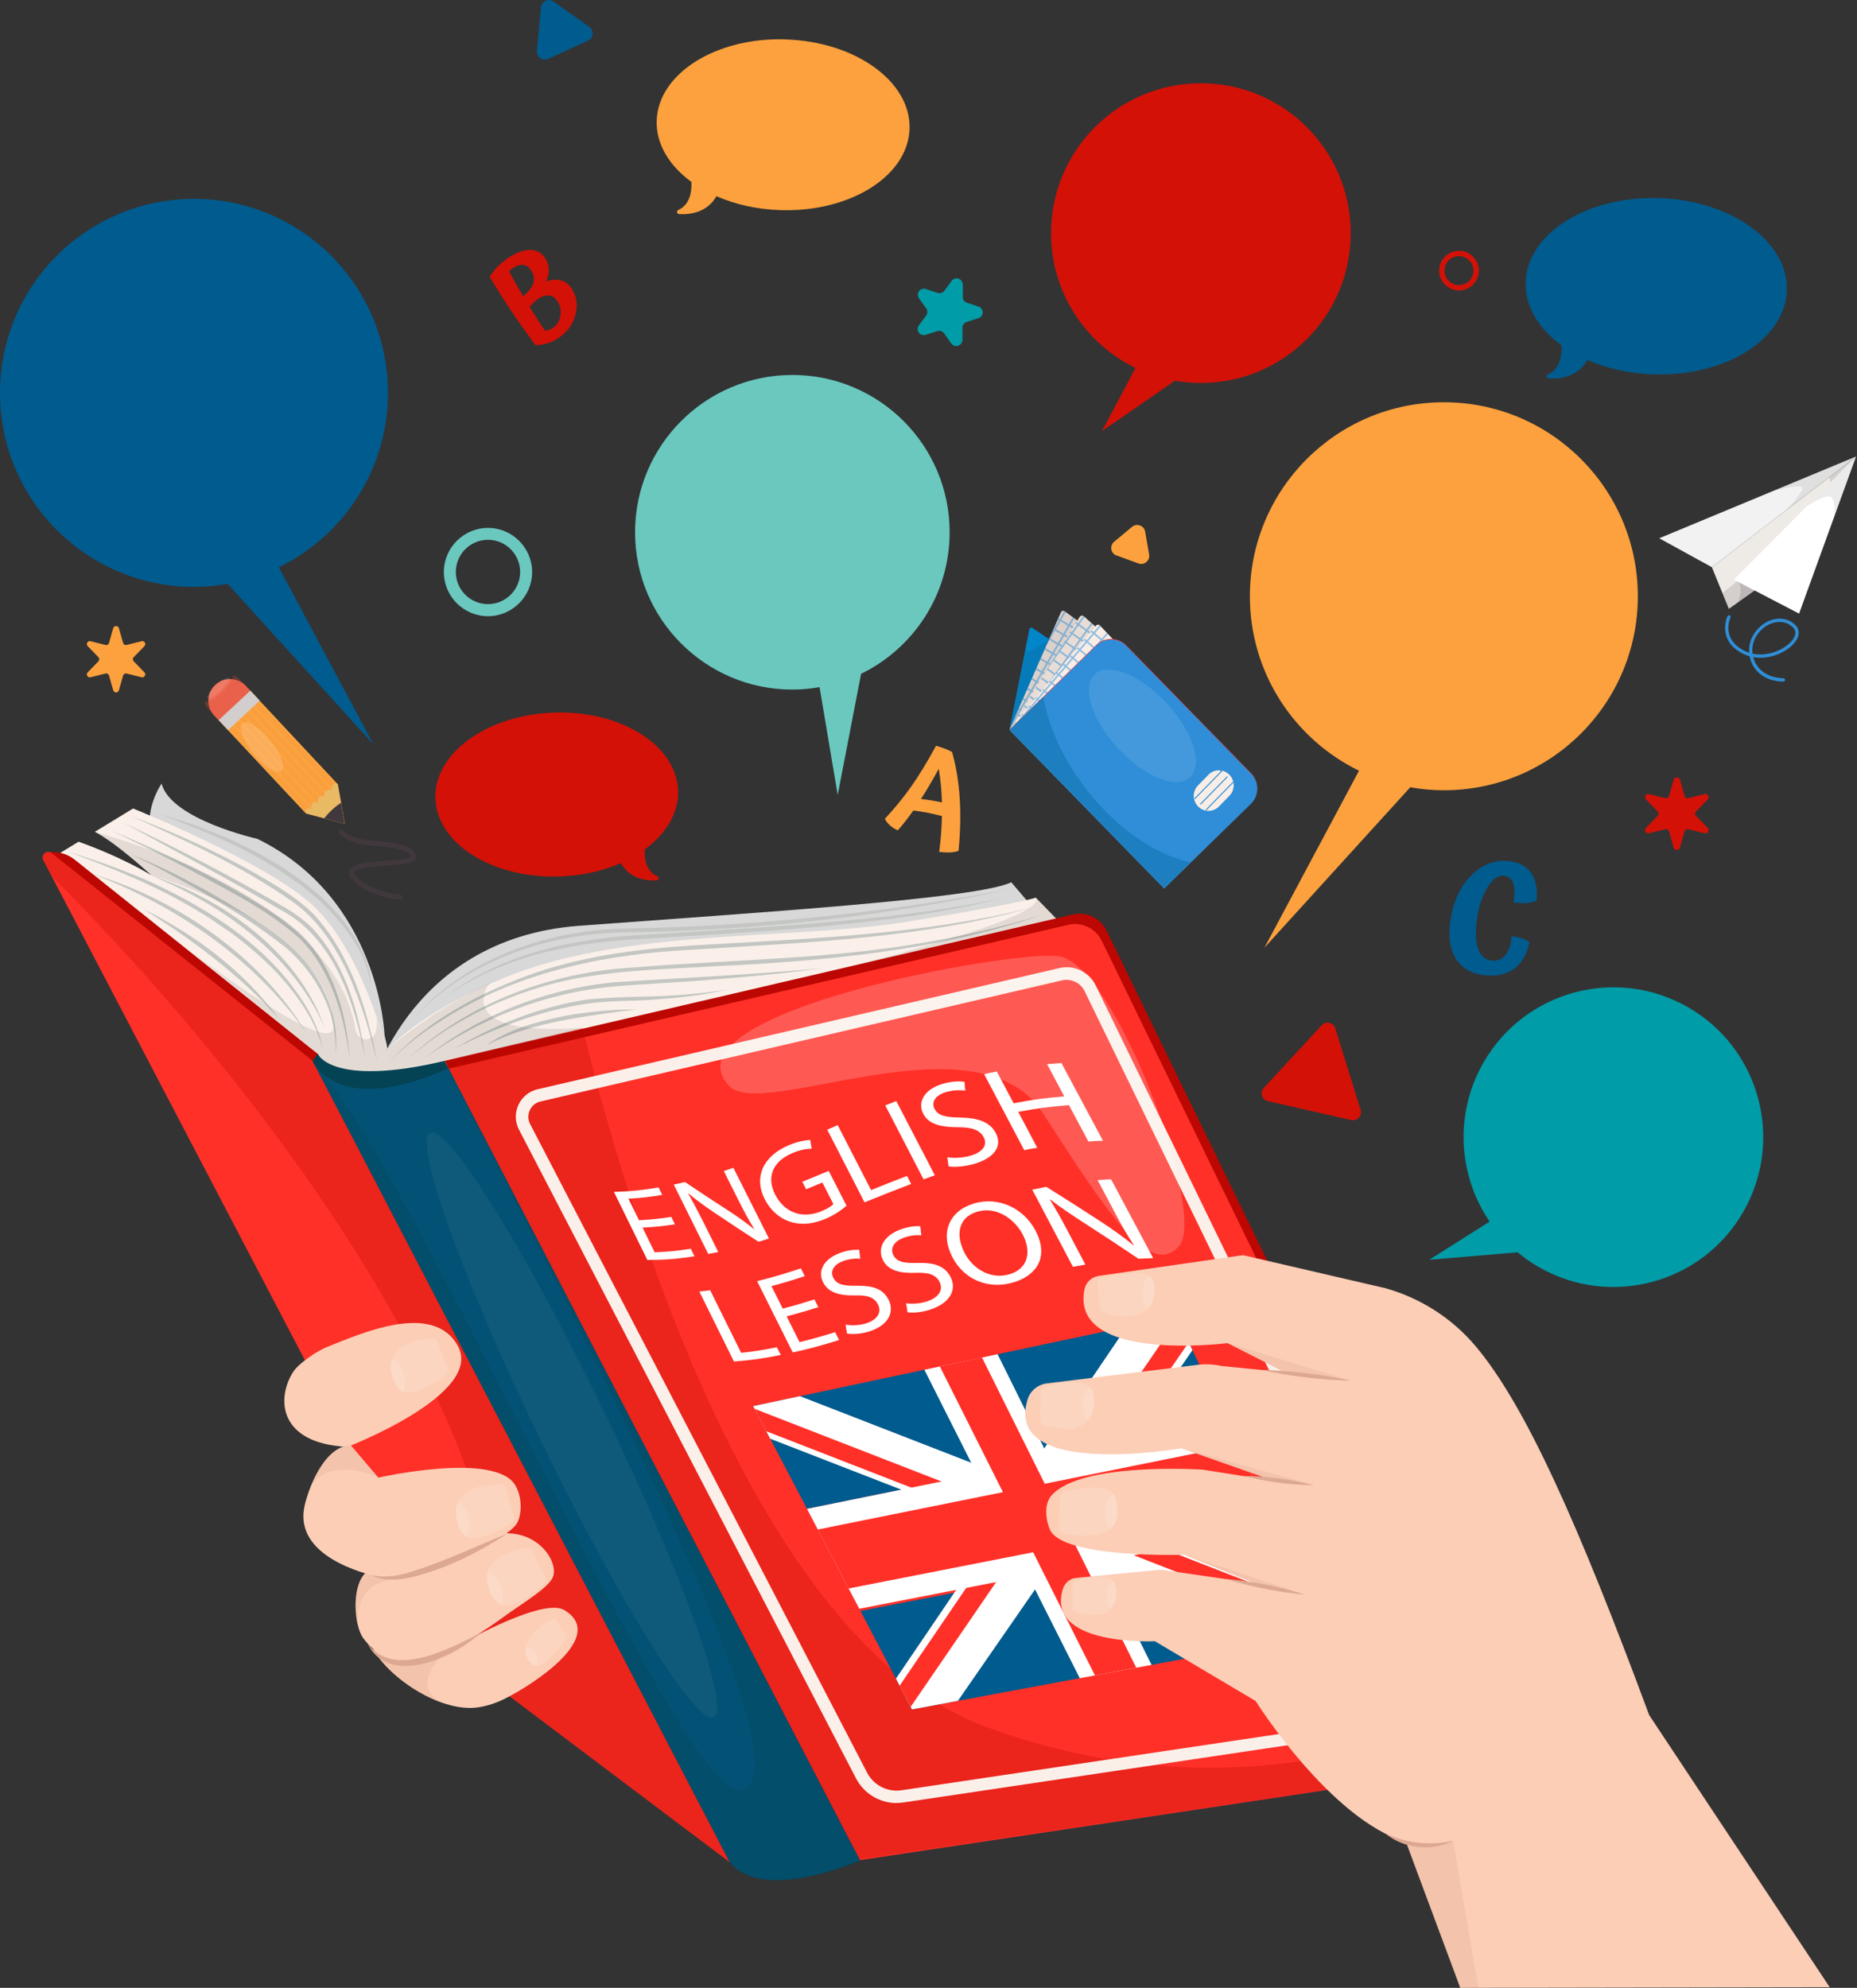 <?xml version="1.0" encoding="UTF-8"?>
<svg id="Layer_2" data-name="Layer 2" xmlns="http://www.w3.org/2000/svg" xmlns:xlink="http://www.w3.org/1999/xlink" viewBox="0 0 229.28 245.4">
  <rect x="0" y="0" width="229.28" height="245.4" fill="#333333" stroke="none"/>
  <defs>
    <style>
      .cls-1 {
        fill: #6ac8bf;
      }

      .cls-1, .cls-2, .cls-3, .cls-4, .cls-5, .cls-6, .cls-7, .cls-8, .cls-9, .cls-10, .cls-11, .cls-12, .cls-13, .cls-14, .cls-15, .cls-16, .cls-17, .cls-18, .cls-19, .cls-20, .cls-21, .cls-22, .cls-23, .cls-24, .cls-25, .cls-26, .cls-27, .cls-28, .cls-29, .cls-30, .cls-31, .cls-32, .cls-33, .cls-34, .cls-35, .cls-36, .cls-37, .cls-38, .cls-39, .cls-40, .cls-41, .cls-42 {
        stroke-width: 0px;
      }

      .cls-2, .cls-12 {
        opacity: .15;
      }

      .cls-2, .cls-23, .cls-37 {
        fill: #41383e;
      }

      .cls-3 {
        fill: #c3c6c2;
      }

      .cls-4 {
        fill: #ed6b54;
      }

      .cls-5 {
        fill: #dbd0ca;
      }

      .cls-43, .cls-30 {
        opacity: .5;
      }

      .cls-6, .cls-22 {
        fill: #bc0702;
      }

      .cls-7 {
        fill: #e8ddd6;
      }

      .cls-8, .cls-13 {
        fill: #faf0e9;
      }

      .cls-8, .cls-35 {
        opacity: .2;
      }

      .cls-44 {
        clip-path: url(#clippath-2);
      }

      .cls-9 {
        fill: #0086c9;
      }

      .cls-10 {
        fill: #ff3028;
      }

      .cls-11 {
        opacity: .05;
      }

      .cls-11, .cls-12, .cls-18, .cls-24, .cls-35 {
        fill: #fff;
      }

      .cls-14 {
        fill: #f8eee7;
      }

      .cls-15 {
        fill: #191715;
      }

      .cls-15, .cls-24, .cls-37 {
        opacity: .1;
      }

      .cls-16 {
        fill: none;
      }

      .cls-45 {
        clip-path: url(#clippath-1);
      }

      .cls-17, .cls-28 {
        fill: #dda891;
      }

      .cls-46, .cls-21, .cls-22, .cls-28 {
        opacity: .3;
      }

      .cls-19 {
        fill: #fa9f3e;
      }

      .cls-20 {
        fill: #005b8e;
      }

      .cls-21 {
        fill: #e04c38;
      }

      .cls-47 {
        clip-path: url(#clippath);
      }

      .cls-25 {
        fill: #035275;
      }

      .cls-26 {
        fill: #fca13d;
      }

      .cls-27 {
        fill: #fcceb6;
      }

      .cls-29 {
        fill: #eab964;
      }

      .cls-30 {
        fill: #0d71ab;
      }

      .cls-31 {
        fill: #fda740;
      }

      .cls-32 {
        fill: #d2cecd;
      }

      .cls-33 {
        fill: #d31107;
      }

      .cls-34 {
        fill: #2f8ed7;
      }

      .cls-36 {
        fill: #e13f4e;
      }

      .cls-38 {
        fill: #f2f2f2;
      }

      .cls-39 {
        fill: #009ca8;
      }

      .cls-40 {
        fill: #034354;
      }

      .cls-41 {
        fill: #d8d8d8;
      }

      .cls-42 {
        fill: #eeeae6;
      }
    </style>
    <clipPath id="clippath">
      <path class="cls-16" d="m130.97,75.55l-6.33,14.49,9.89-12.34-3.08-2.25c-.16-.12-.38-.07-.48.1Z"/>
    </clipPath>
    <clipPath id="clippath-1">
      <path class="cls-16" d="m133.31,76.11l-8.65,13.96,12-11.49-2.85-2.53c-.15-.13-.38-.1-.49.06Z"/>
    </clipPath>
    <clipPath id="clippath-2">
      <path class="cls-16" d="m135.32,77.21l-10.67,12.83,13.78-10.08-2.62-2.77c-.14-.14-.37-.14-.49.02Z"/>
    </clipPath>
  </defs>
  <g id="OBJECTS">
    <g>
      <path class="cls-33" d="m180.14,35.86c-1.35,0-2.45-1.1-2.45-2.45s1.1-2.45,2.45-2.45,2.45,1.1,2.45,2.45-1.1,2.45-2.45,2.45Zm0-4.24c-.99,0-1.79.8-1.79,1.79s.8,1.79,1.79,1.79,1.79-.8,1.79-1.79-.8-1.79-1.79-1.79Z"/>
      <path class="cls-39" d="m118.88,35.13v1.52c-.02.33.19.62.5.72l1.44.48c.69.23.68,1.21-.01,1.43l-1.45.46c-.31.1-.52.39-.53.71v1.52c-.02.73-.95,1.02-1.38.43l-.88-1.24c-.19-.27-.53-.38-.84-.28l-1.45.46c-.7.22-1.26-.58-.83-1.17l.9-1.22c.19-.26.2-.62,0-.88l-.88-1.24c-.42-.59.16-1.38.85-1.15l1.44.48c.31.1.65,0,.84-.27l.9-1.22c.43-.59,1.36-.27,1.36.45Z"/>
      <path class="cls-1" d="m60.25,76.07c-3.01,0-5.45-2.45-5.45-5.45s2.45-5.45,5.45-5.45,5.45,2.45,5.45,5.45-2.45,5.45-5.45,5.45Zm0-9.43c-2.19,0-3.97,1.78-3.97,3.97s1.78,3.97,3.97,3.97,3.97-1.78,3.97-3.97-1.78-3.97-3.97-3.97Z"/>
      <path class="cls-26" d="m14.68,77.55l.52,1.82c.05.19.25.3.44.25l1.84-.46c.36-.09.61.34.35.61l-1.32,1.36c-.14.14-.14.37,0,.51l1.32,1.36c.26.26,0,.7-.35.61l-1.84-.46c-.19-.05-.39.06-.44.25l-.52,1.82c-.1.35-.6.35-.7,0l-.52-1.82c-.05-.19-.25-.3-.44-.25l-1.84.46c-.36.09-.61-.34-.35-.61l1.32-1.36c.14-.14.14-.37,0-.51l-1.32-1.36c-.26-.26,0-.7.35-.61l1.84.46c.19.05.39-.06.44-.25l.52-1.82c.1-.35.6-.35.7,0Z"/>
      <path class="cls-33" d="m207.42,96.26l.57,1.99c.06.21.27.33.48.28l2-.5c.39-.1.66.38.38.66l-1.44,1.48c-.15.15-.15.4,0,.56l1.44,1.48c.28.29,0,.76-.38.66l-2-.5c-.21-.05-.42.07-.48.28l-.57,1.99c-.11.39-.66.39-.77,0l-.57-1.99c-.06-.21-.27-.33-.48-.28l-2,.5c-.39.1-.66-.38-.38-.66l1.44-1.48c.15-.15.15-.4,0-.56l-1.44-1.48c-.28-.29,0-.76.38-.66l2,.5c.21.05.42-.07.48-.28l.57-1.99c.11-.39.66-.39.77,0Z"/>
      <path class="cls-33" d="m156.55,135.94l10.27,2.33c.75.17,1.4-.53,1.17-1.26l-3.12-10.06c-.23-.73-1.16-.94-1.68-.38l-7.15,7.73c-.52.56-.24,1.48.51,1.65Z"/>
      <path class="cls-20" d="m67.7,7.26l4.89-2.24c.7-.32.79-1.27.16-1.71l-4.39-3.12c-.62-.44-1.49-.04-1.57.72l-.5,5.36c-.07.76.71,1.32,1.4,1Z"/>
      <path class="cls-26" d="m137.86,68.57l2.7.99c.72.26,1.45-.35,1.32-1.1l-.49-2.83c-.13-.75-1.03-1.08-1.62-.59l-2.21,1.84c-.59.49-.43,1.43.29,1.7Z"/>
      <path class="cls-33" d="m70.57,35.59c.65,1.03.8,2.15.45,3.36-.35,1.21-1.1,2.18-2.25,2.9-.37.23-.79.42-1.25.55-.46.13-.93.2-1.41.21-.87-1.18-1.66-2.27-2.35-3.28-.69-1.01-1.39-2.06-2.07-3.15-.33-.52-.58-.92-.75-1.2-.17-.28-.34-.54-.49-.8.3-.48.66-.93,1.07-1.34.41-.41.85-.77,1.33-1.07,1.01-.64,1.91-.94,2.69-.92.78.03,1.38.38,1.81,1.07.27.43.41.89.42,1.37,0,.48-.11.97-.37,1.46.69-.24,1.3-.28,1.86-.13.55.15.99.47,1.3.98Zm-3.3,5.23c.17-.01.34-.04.5-.09.16-.05.3-.12.43-.2.53-.33.85-.83.98-1.49.12-.66.01-1.26-.32-1.8-.28-.44-.62-.7-1.01-.76-.4-.06-.85.06-1.36.38-.18.11-.37.26-.56.44-.19.18-.37.37-.54.58.11.17.22.35.33.53.11.18.22.35.33.53.22.35.43.67.63.98.2.31.4.61.61.9Zm-1.68-7.43c-.25-.4-.57-.63-.95-.68-.39-.05-.82.07-1.29.37-.07.04-.15.1-.23.17-.08.07-.17.15-.26.23.23.44.48.9.75,1.39.27.49.6,1.06.98,1.7.67-.55,1.09-1.09,1.25-1.61.17-.52.09-1.04-.24-1.56Z"/>
      <path class="cls-20" d="m186.62,115.59c.42.02.84.1,1.26.24.42.14.74.3.97.49-.32,1.51-.97,2.62-1.96,3.32-.99.7-2.25.94-3.79.73-1.54-.21-2.66-.9-3.37-2.05-.71-1.16-.93-2.68-.67-4.57.33-2.37,1.19-4.27,2.59-5.68,1.4-1.41,3.01-1.99,4.84-1.74,1.19.16,2.05.66,2.6,1.5.55.83.76,1.96.63,3.38-.53.17-.99.26-1.4.28-.4.02-.89-.01-1.46-.1.17-1.03.16-1.81-.02-2.35-.18-.54-.55-.84-1.1-.92-.72-.1-1.4.36-2.06,1.39-.65,1.03-1.1,2.35-1.32,3.99-.21,1.53-.17,2.73.13,3.6.3.87.83,1.36,1.6,1.47.73.1,1.32-.11,1.76-.64.45-.53.7-1.3.76-2.32Z"/>
      <path class="cls-26" d="m118.36,105.04c-.31.11-.66.17-1.04.19-.38.02-.83,0-1.36-.06.11-.83.19-1.61.24-2.34.05-.73.09-1.43.1-2.09-.65-.16-1.26-.3-1.85-.42-.59-.11-1.15-.2-1.68-.26-.35.48-.68.93-.99,1.33-.32.41-.63.78-.94,1.12-.36-.17-.68-.37-.96-.62-.28-.25-.49-.52-.63-.81,1.21-1.29,2.28-2.6,3.22-3.93.94-1.33,1.98-3.02,3.1-5.08.38.11.73.22,1.03.33.3.11.62.26.95.43.5,1.79.81,3.67.94,5.66.13,1.98.09,4.17-.14,6.55Zm-2.46-10.13c-.36.67-.72,1.32-1.09,1.94-.37.63-.73,1.22-1.1,1.78.47.06.92.12,1.35.19.43.07.84.15,1.24.24-.02-.75-.07-1.46-.13-2.16-.07-.69-.16-1.36-.27-2Z"/>
      <g>
        <g>
          <g>
            <path class="cls-9" d="m129.58,78.93l-2.1-1.4c-.15-.1-.35-.02-.39.16l-2.44,12.38,4.92-11.14Z"/>
            <path class="cls-30" d="m126.54,80.53l-1.89,9.56,4.92-11.14-.13-.08c-.67.57-1.84,1.45-2.91,1.67Z"/>
          </g>
          <g>
            <path class="cls-5" d="m130.99,75.58l-6.34,14.46,9.9-12.32-3.08-2.25c-.16-.12-.38-.07-.48.1Z"/>
            <g class="cls-43">
              <g class="cls-47">
                <g>
                  <rect class="cls-34" x="115.24" y="84.25" width="22.24" height=".22" transform="translate(-9.93 151.49) rotate(-59.95)"/>
                  <rect class="cls-34" x="116.37" y="84.9" width="22.24" height=".22" transform="translate(-9.9 152.87) rotate(-59.98)"/>
                  <rect class="cls-34" x="117.5" y="85.55" width="22.24" height=".22" transform="translate(-9.93 154.09) rotate(-59.95)"/>
                  <rect class="cls-34" x="118.62" y="86.2" width="22.24" height=".22" transform="translate(-9.9 155.47) rotate(-59.98)"/>
                  <rect class="cls-34" x="119.75" y="86.85" width="22.24" height=".22" transform="translate(-9.93 156.71) rotate(-59.96)"/>
                  <rect class="cls-34" x="120.88" y="87.51" width="22.24" height=".22" transform="translate(-9.94 158) rotate(-59.95)"/>
                  <rect class="cls-34" x="122" y="88.16" width="22.24" height=".22" transform="translate(-9.93 159.33) rotate(-59.96)"/>
                  <rect class="cls-34" x="123.13" y="88.81" width="22.24" height=".22" transform="translate(-9.94 160.61) rotate(-59.95)"/>
                  <rect class="cls-34" x="124.26" y="89.46" width="22.24" height=".22" transform="translate(-9.93 161.93) rotate(-59.96)"/>
                  <rect class="cls-34" x="125.38" y="90.11" width="22.24" height=".22" transform="translate(-9.93 163.23) rotate(-59.96)"/>
                  <rect class="cls-34" x="136.71" y="71.27" width=".22" height="14.33" transform="translate(.43 157.62) rotate(-59.96)"/>
                  <rect class="cls-34" x="136.04" y="72.43" width=".22" height="14.33" transform="translate(-.9 157.62) rotate(-59.96)"/>
                  <rect class="cls-34" x="135.37" y="73.59" width=".22" height="14.33" transform="translate(-2.24 157.62) rotate(-59.96)"/>
                  <rect class="cls-34" x="134.7" y="74.75" width=".22" height="14.33" transform="translate(-3.58 157.61) rotate(-59.96)"/>
                  <rect class="cls-34" x="134.03" y="75.91" width=".22" height="14.33" transform="translate(-4.92 157.61) rotate(-59.96)"/>
                  <rect class="cls-34" x="133.36" y="77.06" width=".22" height="14.33" transform="translate(-6.25 157.61) rotate(-59.96)"/>
                  <rect class="cls-34" x="132.69" y="78.22" width=".22" height="14.33" transform="translate(-7.59 157.61) rotate(-59.96)"/>
                  <rect class="cls-34" x="132.02" y="79.38" width=".22" height="14.33" transform="translate(-8.93 157.61) rotate(-59.96)"/>
                  <rect class="cls-34" x="131.35" y="80.54" width=".22" height="14.33" transform="translate(-10.27 157.61) rotate(-59.96)"/>
                  <rect class="cls-34" x="130.68" y="81.7" width=".22" height="14.33" transform="translate(-11.61 157.61) rotate(-59.96)"/>
                  <rect class="cls-34" x="130.01" y="82.86" width=".22" height="14.33" transform="translate(-12.94 157.61) rotate(-59.96)"/>
                  <rect class="cls-34" x="129.34" y="84.02" width=".22" height="14.33" transform="translate(-14.28 157.61) rotate(-59.96)"/>
                  <rect class="cls-34" x="128.67" y="85.17" width=".22" height="14.33" transform="translate(-15.62 157.6) rotate(-59.96)"/>
                  <rect class="cls-34" x="128" y="86.33" width=".22" height="14.33" transform="translate(-16.96 157.6) rotate(-59.96)"/>
                  <rect class="cls-34" x="127.33" y="87.49" width=".22" height="14.33" transform="translate(-18.29 157.6) rotate(-59.96)"/>
                  <rect class="cls-34" x="126.66" y="88.65" width=".22" height="14.33" transform="translate(-19.63 157.6) rotate(-59.96)"/>
                  <rect class="cls-34" x="125.99" y="89.81" width=".22" height="14.33" transform="translate(-20.97 157.6) rotate(-59.96)"/>
                </g>
              </g>
            </g>
          </g>
          <g>
            <path class="cls-7" d="m133.32,76.13l-8.66,13.94,12.01-11.46-2.85-2.53c-.15-.13-.38-.1-.49.06Z"/>
            <g class="cls-43">
              <g class="cls-45">
                <g>
                  <rect class="cls-34" x="116.77" y="84.33" width="22.24" height=".22" transform="translate(-15.08 139.62) rotate(-54.54)"/>
                  <rect class="cls-34" x="117.83" y="85.08" width="22.24" height=".22" transform="translate(-15.25 140.8) rotate(-54.54)"/>
                  <rect class="cls-34" x="118.89" y="85.84" width="22.24" height=".22" transform="translate(-15.41 142) rotate(-54.55)"/>
                  <rect class="cls-34" x="119.95" y="86.59" width="22.24" height=".22" transform="translate(-15.59 143.16) rotate(-54.54)"/>
                  <rect class="cls-34" x="121.01" y="87.35" width="22.24" height=".22" transform="translate(-15.74 144.37) rotate(-54.55)"/>
                  <rect class="cls-34" x="122.07" y="88.1" width="22.24" height=".22" transform="translate(-15.92 145.54) rotate(-54.55)"/>
                  <rect class="cls-34" x="123.13" y="88.85" width="22.24" height=".22" transform="translate(-16.09 146.73) rotate(-54.55)"/>
                  <rect class="cls-34" x="124.19" y="89.61" width="22.24" height=".22" transform="translate(-16.26 147.91) rotate(-54.55)"/>
                  <rect class="cls-34" x="125.25" y="90.36" width="22.24" height=".22" transform="translate(-16.43 149.09) rotate(-54.55)"/>
                  <rect class="cls-34" x="126.31" y="91.12" width="22.24" height=".22" transform="translate(-16.59 150.28) rotate(-54.55)"/>
                  <rect class="cls-34" x="138.75" y="72.36" width=".22" height="14.33" transform="translate(-6.46 146.52) rotate(-54.55)"/>
                  <rect class="cls-34" x="137.97" y="73.45" width=".22" height="14.33" transform="translate(-7.67 146.35) rotate(-54.55)"/>
                  <rect class="cls-34" x="137.19" y="74.54" width=".22" height="14.33" transform="translate(-8.89 146.17) rotate(-54.55)"/>
                  <rect class="cls-34" x="136.42" y="75.63" width=".22" height="14.33" transform="translate(-10.1 146) rotate(-54.55)"/>
                  <rect class="cls-34" x="135.64" y="76.72" width=".22" height="14.33" transform="translate(-11.32 145.82) rotate(-54.55)"/>
                  <rect class="cls-34" x="134.87" y="77.81" width=".22" height="14.33" transform="translate(-12.53 145.65) rotate(-54.55)"/>
                  <rect class="cls-34" x="134.09" y="78.9" width=".22" height="14.33" transform="translate(-13.74 145.47) rotate(-54.55)"/>
                  <rect class="cls-34" x="133.31" y="79.99" width=".22" height="14.33" transform="translate(-14.96 145.3) rotate(-54.55)"/>
                  <rect class="cls-34" x="132.54" y="81.08" width=".22" height="14.33" transform="translate(-16.17 145.13) rotate(-54.55)"/>
                  <rect class="cls-34" x="131.76" y="82.17" width=".22" height="14.33" transform="translate(-17.39 144.95) rotate(-54.55)"/>
                  <rect class="cls-34" x="130.98" y="83.26" width=".22" height="14.33" transform="translate(-18.6 144.78) rotate(-54.55)"/>
                  <rect class="cls-34" x="130.21" y="84.35" width=".22" height="14.33" transform="translate(-19.82 144.6) rotate(-54.55)"/>
                  <rect class="cls-34" x="129.43" y="85.45" width=".22" height="14.33" transform="translate(-21.03 144.43) rotate(-54.55)"/>
                  <rect class="cls-34" x="128.66" y="86.54" width=".22" height="14.33" transform="translate(-22.24 144.25) rotate(-54.55)"/>
                  <rect class="cls-34" x="127.88" y="87.63" width=".22" height="14.33" transform="translate(-23.46 144.08) rotate(-54.55)"/>
                  <rect class="cls-34" x="127.1" y="88.72" width=".22" height="14.33" transform="translate(-24.67 143.9) rotate(-54.55)"/>
                  <rect class="cls-34" x="126.33" y="89.81" width=".22" height="14.33" transform="translate(-25.89 143.73) rotate(-54.55)"/>
                </g>
              </g>
            </g>
          </g>
          <g>
            <path class="cls-14" d="m135.32,77.24l-10.67,12.83,13.78-10.08-2.62-2.77c-.14-.14-.37-.14-.49.02Z"/>
            <g class="cls-43">
              <g class="cls-44">
                <g>
                  <rect class="cls-34" x="118.08" y="84.93" width="22.24" height=".22" transform="translate(-19.31 128.26) rotate(-49.58)"/>
                  <rect class="cls-34" x="119.07" y="85.77" width="22.24" height=".22" transform="translate(-19.59 129.36) rotate(-49.6)"/>
                  <rect class="cls-34" x="120.06" y="86.62" width="22.24" height=".22" transform="translate(-19.9 130.36) rotate(-49.58)"/>
                  <rect class="cls-34" x="121.05" y="87.46" width="22.24" height=".22" transform="translate(-20.19 131.44) rotate(-49.59)"/>
                  <rect class="cls-34" x="122.04" y="88.3" width="22.24" height=".22" transform="translate(-20.48 132.49) rotate(-49.59)"/>
                  <rect class="cls-34" x="123.03" y="89.15" width="22.24" height=".22" transform="translate(-20.78 133.52) rotate(-49.58)"/>
                  <rect class="cls-34" x="124.02" y="89.99" width="22.24" height=".22" transform="translate(-21.06 134.62) rotate(-49.6)"/>
                  <rect class="cls-34" x="125.01" y="90.84" width="22.24" height=".22" transform="translate(-21.36 135.64) rotate(-49.59)"/>
                  <rect class="cls-34" x="126" y="91.68" width="22.24" height=".22" transform="translate(-21.65 136.72) rotate(-49.6)"/>
                  <rect class="cls-34" x="127" y="92.52" width="22.24" height=".22" transform="translate(-21.95 137.75) rotate(-49.59)"/>
                  <rect class="cls-34" x="140.44" y="73.93" width=".22" height="14.33" transform="translate(-12.31 135.54) rotate(-49.59)"/>
                  <rect class="cls-34" x="139.57" y="74.95" width=".22" height="14.33" transform="translate(-13.39 135.24) rotate(-49.59)"/>
                  <rect class="cls-34" x="138.7" y="75.97" width=".22" height="14.33" transform="translate(-14.47 134.94) rotate(-49.59)"/>
                  <rect class="cls-34" x="137.83" y="76.99" width=".22" height="14.33" transform="translate(-15.55 134.64) rotate(-49.59)"/>
                  <rect class="cls-34" x="136.97" y="78.01" width=".22" height="14.33" transform="translate(-16.63 134.33) rotate(-49.59)"/>
                  <rect class="cls-34" x="136.1" y="79.03" width=".22" height="14.33" transform="translate(-17.72 134.03) rotate(-49.59)"/>
                  <rect class="cls-34" x="135.23" y="80.05" width=".22" height="14.33" transform="translate(-18.8 133.73) rotate(-49.59)"/>
                  <rect class="cls-34" x="134.36" y="81.07" width=".22" height="14.33" transform="translate(-19.88 133.43) rotate(-49.59)"/>
                  <rect class="cls-34" x="133.5" y="82.08" width=".22" height="14.33" transform="translate(-20.96 133.13) rotate(-49.59)"/>
                  <rect class="cls-34" x="132.63" y="83.1" width=".22" height="14.33" transform="translate(-22.04 132.82) rotate(-49.59)"/>
                  <rect class="cls-34" x="131.76" y="84.12" width=".22" height="14.33" transform="translate(-23.12 132.52) rotate(-49.59)"/>
                  <rect class="cls-34" x="130.89" y="85.14" width=".22" height="14.33" transform="translate(-24.2 132.22) rotate(-49.59)"/>
                  <rect class="cls-34" x="130.03" y="86.16" width=".22" height="14.33" transform="translate(-25.28 131.92) rotate(-49.59)"/>
                  <rect class="cls-34" x="129.16" y="87.18" width=".22" height="14.33" transform="translate(-26.36 131.61) rotate(-49.59)"/>
                  <rect class="cls-34" x="128.29" y="88.2" width=".22" height="14.33" transform="translate(-27.45 131.31) rotate(-49.59)"/>
                  <rect class="cls-34" x="127.42" y="89.22" width=".22" height="14.33" transform="translate(-28.53 131.01) rotate(-49.59)"/>
                  <rect class="cls-34" x="126.56" y="90.24" width=".22" height="14.33" transform="translate(-29.61 130.71) rotate(-49.59)"/>
                </g>
              </g>
            </g>
          </g>
          <path class="cls-36" d="m129.45,84.91h22.07c1.44,0,2.62,1.17,2.62,2.62v14.96h-27.31v-14.96c0-1.44,1.17-2.62,2.62-2.62Z" transform="translate(109.39 -72.28) rotate(45.69)"/>
          <path class="cls-34" d="m129.46,84.99h22.07c1.44,0,2.62,1.17,2.62,2.62v14.96h-27.31v-14.96c0-1.44,1.17-2.62,2.62-2.62Z" transform="translate(109.45 -72.26) rotate(45.69)"/>
          <path class="cls-30" d="m146.96,106.45c-4.15-.88-8.9-4.03-12.7-8.84-3-3.81-4.85-7.95-5.44-11.61l-4.17,4.07,19.08,19.54,3.23-3.16Z"/>
          <g>
            <path class="cls-14" d="m151.78,98.15l-1.3,1.33c-.69.71-1.83.72-2.54.03h0c-.71-.69-.72-1.83-.03-2.54l1.3-1.33c.69-.71,1.83-.72,2.54-.03h0c.71.69.72,1.83.03,2.54Z"/>
            <g>
              <path class="cls-34" d="m150.84,95.17l-3.29,3.37s-.07.03-.09,0c-.03-.03-.03-.07,0-.09l3.29-3.37s.07-.03.09,0c.03.03.03.07,0,.09Z"/>
              <path class="cls-34" d="m151.54,95.86l-3.29,3.37s-.07.03-.09,0c-.03-.03-.03-.07,0-.09l3.29-3.37s.07-.03.09,0c.03.03.03.07,0,.09Z"/>
              <path class="cls-34" d="m152.25,96.55l-3.29,3.37s-.07.03-.09,0c-.03-.03-.03-.07,0-.09l3.29-3.37s.07-.03.09,0,.03.07,0,.09Z"/>
            </g>
          </g>
          <g>
            <path class="cls-14" d="m151.8,98.23l-1.3,1.33c-.69.71-1.83.72-2.54.03h0c-.71-.69-.72-1.83-.03-2.54l1.3-1.33c.69-.71,1.83-.72,2.54-.03h0c.71.69.72,1.83.03,2.54Z"/>
            <g>
              <path class="cls-34" d="m150.86,95.26l-3.29,3.37s-.07.03-.09,0c-.03-.03-.03-.07,0-.09l3.29-3.37s.07-.03.09,0c.03.03.03.07,0,.09Z"/>
              <path class="cls-34" d="m151.56,95.95l-3.29,3.37s-.07.03-.09,0c-.03-.03-.03-.07,0-.09l3.29-3.37s.07-.03.09,0c.03.03.03.07,0,.09Z"/>
              <path class="cls-34" d="m152.27,96.64l-3.29,3.37s-.07.03-.09,0c-.03-.03-.03-.07,0-.09l3.29-3.37s.07-.03.09,0c.03.03.03.07,0,.09Z"/>
            </g>
          </g>
          <path class="cls-24" d="m138.04,92.38c-3.25-3.51-4.53-7.61-2.87-9.14,1.66-1.54,5.64.07,8.89,3.58s4.53,7.61,2.87,9.14c-1.66,1.54-5.64-.07-8.89-3.58Z"/>
        </g>
        <g>
          <g>
            <polygon class="cls-42" points="211.36 70.02 213.46 75.16 221.56 69.39 229.16 56.36 211.36 70.02"/>
            <path class="cls-2" d="m225.82,58.92c1.6,2.44-10.11,11.9-13.15,14.29l.79,1.94,8.1-5.77,7.59-13.03-3.34,2.56Z"/>
            <path class="cls-2" d="m217.31,72.51l-2.65-.74c.09.22.16.45.2.7.11.71-.03,1.41-.36,1.99l2.82-1.94Z"/>
            <polygon class="cls-38" points="229.16 56.36 204.86 66.45 211.36 70.02 229.16 56.36"/>
            <polygon class="cls-18" points="229.16 56.36 214.07 71.56 222.13 75.75 229.16 56.36"/>
            <path class="cls-37" d="m229.16,56.36l-6.11,6.16c1.33-.85,2.53-1.43,3-1.14.46.29.52,1.28.41,2.42l2.7-7.44Z"/>
            <path class="cls-37" d="m220.45,63.1l8.84-6.78-10.15,4.22c1.73-.4,3.07-.62,3.35-.41.3.22-.62,1.42-2.04,2.98Z"/>
          </g>
          <path class="cls-34" d="m219.89,84.14c-1.47-.1-2.65-.73-3.34-1.79-.26-.4-.44-.85-.53-1.32-.23-.07-.46-.15-.69-.26-1.1-.52-1.83-1.24-2.15-2.14-.47-1.31.08-2.51.11-2.56.05-.1.17-.14.27-.1.1.05.14.17.1.27-.05.11-1.23,2.71,1.85,4.16.15.07.3.13.46.18-.04-.58.04-1.17.27-1.71.51-1.23,1.64-2.19,2.89-2.44.98-.19,1.89.07,2.56.75.52.53.53,1.25.01,1.99-.86,1.22-3.09,2.35-5.23,1.95.09.35.23.69.43.99.66,1.02,1.84,1.59,3.3,1.62.11,0,.2.09.2.21,0,.11-.1.2-.21.2-.1,0-.2,0-.3-.01Zm-3.51-3.44c2.01.43,4.19-.63,4.98-1.76.28-.4.52-.98.03-1.47-.58-.58-1.36-.81-2.2-.64-1.12.22-2.13,1.08-2.59,2.2-.22.53-.29,1.11-.22,1.67Z"/>
        </g>
        <g>
          <g>
            <g>
              <rect class="cls-31" x="31.67" y="84.95" width="5.34" height="15.77" transform="translate(-54.15 48.5) rotate(-43.08)"/>
              <g>
                <rect class="cls-19" x="32.62" y="86.97" width=".71" height="15.23" transform="translate(-55.71 48.03) rotate(-43.08)"/>
                <rect class="cls-19" x="33.25" y="86.38" width=".71" height="15.23" transform="translate(-55.14 48.3) rotate(-43.08)"/>
                <rect class="cls-19" x="33.88" y="85.79" width=".71" height="15.23" transform="translate(-54.56 48.56) rotate(-43.08)"/>
                <rect class="cls-19" x="34.52" y="85.2" width=".71" height="15.23" transform="translate(-54 48.85) rotate(-43.08)"/>
                <rect class="cls-19" x="35.15" y="84.61" width=".71" height="15.23" transform="translate(-53.42 49.12) rotate(-43.08)"/>
                <rect class="cls-19" x="35.78" y="84.02" width=".71" height="15.23" transform="translate(-52.85 49.39) rotate(-43.09)"/>
              </g>
              <g>
                <path class="cls-29" d="m40.93,97.49s-1.04-.14-.86.81c0,0-.99-.2-.83.78l-.02.02c-.14-.05-.96-.3-.73.69h-.01c-.12,0-.97-.08-.68.65l4.78,1.27-.87-4.93s-.78-.39-.76.71Z"/>
                <path class="cls-23" d="m40.04,101.03s.68-1,2.06-1.93l.46,2.6-2.52-.67Z"/>
              </g>
              <path class="cls-4" d="m28.17,83.91h0c1.47,0,2.67,1.2,2.67,2.67v1.98h-5.35v-1.98c0-1.48,1.2-2.67,2.67-2.67Z" transform="translate(-51.31 42.5) rotate(-43.08)"/>
              <path class="cls-24" d="m28.3,83.66c.17.18-.3.9-1.05,1.6-.75.7-1.49,1.12-1.66.94-.17-.18.3-.9,1.05-1.6.75-.7,1.49-1.12,1.66-.94Z"/>
              <path class="cls-21" d="m28.63,83.38s.7.26-1.21,2.06c-1.92,1.78-2.14,1.07-2.14,1.07-.04.42.31.89.31.89l1.79,1.92,1.92-1.79.07-.06,1.92-1.79-1.79-1.92s-.44-.38-.87-.37Z"/>
              <rect class="cls-32" x="26.87" y="86.85" width="5.34" height="1.69" transform="translate(-51.94 43.82) rotate(-43.08)"/>
            </g>
            <path class="cls-12" d="m33.37,91.41c1.32,1.63,1.92,3.32,1.35,3.78-.57.46-2.09-.49-3.41-2.12-1.32-1.63-1.92-3.32-1.35-3.78.57-.46,2.09.49,3.41,2.12Z"/>
          </g>
          <path class="cls-23" d="m43.26,108.3c-.2-.3-.24-.58-.13-.84.35-.82,2.1-1.02,4.74-1.22,1.1-.08,2.6-.2,2.85-.41.03-.1,0-.19-.05-.28,0,0,0,0,0,0-.14-.21-.89-.91-4.45-1.14-3.42-.22-4.28-1.45-4.31-1.51-.09-.14-.06-.33.08-.42.14-.09.32-.06.42.08.02.03.81,1.05,3.85,1.24,1.89.12,4.27.46,4.91,1.4.16.25.22.54.13.83-.17.54-1.22.64-3.37.81-1.5.12-4,.31-4.23.85-.05.11.08.28.16.38,1.7,2.02,5.51,2.38,5.55,2.38.17.01.29.16.28.33-.01.17-.16.29-.33.28-.17-.01-4.1-.38-5.96-2.59-.05-.05-.09-.11-.12-.16Z"/>
        </g>
      </g>
    </g>
    <g>
      <g>
        <path class="cls-33" d="m68.41,87.97c8.27-.27,15.13,4.04,15.31,9.63.09,2.78-1.49,5.34-4.11,7.26-.04.45-.12,2.62,1.56,3.34.24.1.17.46-.09.48-1.37.08-3.33-.2-4.43-2.13-2.2.97-4.79,1.56-7.58,1.65-8.27.27-15.13-4.04-15.31-9.63s6.38-10.33,14.65-10.6Z"/>
        <path class="cls-26" d="m97.03,4.86c-8.62-.28-15.76,4.21-15.95,10.03-.09,2.89,1.55,5.57,4.28,7.56.04.47.12,2.72-1.62,3.48-.25.11-.17.48.1.5,1.42.08,3.47-.2,4.62-2.21,2.3,1.01,4.99,1.63,7.89,1.72,8.62.28,15.76-4.21,15.95-10.03.19-5.82-6.65-10.76-15.27-11.04Z"/>
        <path class="cls-20" d="m204.85,24.46c-8.9-.29-16.28,4.35-16.48,10.36-.1,2.99,1.6,5.75,4.42,7.81.04.48.12,2.81-1.67,3.59-.26.11-.18.5.1.51,1.47.09,3.59-.21,4.77-2.29,2.37,1.04,5.16,1.68,8.15,1.78,8.9.29,16.28-4.35,16.48-10.36.2-6.01-6.86-11.12-15.77-11.41Z"/>
      </g>
      <g>
        <path class="cls-20" d="m34.42,70.04c7.98-3.89,13.48-12.07,13.48-21.54,0-13.23-10.72-23.95-23.95-23.95S0,35.27,0,48.5s10.72,23.95,23.95,23.95c1.41,0,2.8-.13,4.15-.37l18,19.8-11.67-21.84Z"/>
        <path class="cls-1" d="m106.32,83.18c6.47-3.15,10.93-9.79,10.93-17.47,0-10.73-8.7-19.42-19.42-19.42s-19.42,8.7-19.42,19.42,8.7,19.42,19.42,19.42c1.15,0,2.27-.11,3.36-.3l2.24,13.31,2.89-14.97Z"/>
        <path class="cls-26" d="m167.8,95.15c-7.98-3.89-13.48-12.07-13.48-21.54,0-13.23,10.72-23.95,23.95-23.95s23.95,10.72,23.95,23.95-10.72,23.95-23.95,23.95c-1.41,0-2.8-.13-4.15-.37l-18,19.8,11.67-21.84Z"/>
        <path class="cls-33" d="m140.18,45.42c-6.16-3-10.41-9.32-10.41-16.64,0-10.22,8.28-18.5,18.5-18.5s18.5,8.28,18.5,18.5-8.28,18.5-18.5,18.5c-1.09,0-2.16-.1-3.2-.28l-9.01,6.22,4.13-7.79Z"/>
        <path class="cls-39" d="m183.92,150.81c-3.86-5.67-4.4-13.26-.77-19.61,5.07-8.87,16.38-11.94,25.24-6.87,8.87,5.07,11.94,16.38,6.87,25.24-5.07,8.87-16.38,11.94-25.24,6.87-.95-.54-1.83-1.16-2.64-1.84l-10.91.92,7.45-4.71Z"/>
      </g>
    </g>
    <g>
      <path class="cls-41" d="m47.48,127.79s-.57-16.84-15.7-24.23c0,0-10.69-2.39-11.83-6.83,0,0-1.48,2.16-1.48,4.66l24.57,34.02s7.28,3.75,4.44-7.62Z"/>
      <path class="cls-13" d="m38.95,112.09c-5.54-5.45-22.52-12.28-22.52-12.28l-4.72,2.88c2.78,1.46,6.98,5.36,6.98,5.36-3.75-2.23-7.79-3.71-8.99-4.14l-2.34,1.43,42.75,34.4s-2.99-19.62-11.15-27.64Z"/>
      <path class="cls-41" d="m45.49,135.27s4.44-19.37,26.01-20.98c21.27-1.59,49.14-3.32,53.36-5.37l2.63,3.08-82,23.26Z"/>
      <path class="cls-13" d="m45.66,132.68s1.73-5.74,16.5-11.93c14.77-6.18,35.72-4.67,49.73-6.94,14.01-2.27,16-2.99,16-2.99l5.26,5.4-86.14,22.97-1.35-6.5Z"/>
      <g>
        <path class="cls-10" d="m136.84,115.44l47.48,97.61c1.09,2.23-.3,4.88-2.75,5.26l-75.41,11.33-51.04-98.17,77.58-18.01c1.67-.38,3.39.44,4.14,1.98Z"/>
        <path class="cls-6" d="m131.89,114.16c1.67-.38,3.39.44,4.14,1.98l47.8,98.19c.4.82.46,1.7.26,2.5.75-1.05.95-2.48.33-3.77l-47.8-98.19c-.75-1.54-2.47-2.36-4.14-1.98l-77.58,18.08.53.95,76.47-17.75Z"/>
        <path class="cls-6" d="m6.06,105.2h0c1.14-.11,2.28.22,3.18.94l30,23.97,3.2,5.78L6.06,105.2Z"/>
        <path class="cls-40" d="m38.59,130.96l.64-.86s1.7,4.17,15.66.86l2.49,4.82-17.9,2.26-.89-7.08Z"/>
        <path class="cls-25" d="m55.38,131.89l50.78,97.75s-12.01,5.36-16.09.21l-51.48-98.89s2.85,7.15,16.79.93Z"/>
        <path class="cls-10" d="m38.59,130.96L6.38,105.32c-.58-.46-1.38.2-1.04.86l50.99,97.45c.46.88,1.12,1.66,1.91,2.26l31.82,23.97-51.48-98.89Z"/>
        <path class="cls-22" d="m38.59,130.96L6.38,105.32c-.58-.46-1.38.2-1.04.86l1.03,1.97c10.5,10.48,33.92,35.67,47.49,64.3,9.57,20.21,6.96,28.16,2.48,31.19.46.88,1.11,1.65,1.91,2.24l31.82,23.97-51.48-98.89Z"/>
        <path class="cls-22" d="m183.08,210.48c-6.9,3.54-31.21,13.89-61.43,2.67-28.75-10.67-44.57-65.09-49.72-86.26l-17.05,4.06,51.19,98.59,75.5-11.25c2.45-.38,3.84-3.03,2.75-5.26l-1.25-2.56Z"/>
        <g class="cls-46">
          <path class="cls-40" d="m38.85,131.37l-.16-.3s.05.12.16.3Z"/>
          <path class="cls-40" d="m54.89,130.96c.02,2.08,48.71,90.03,36.29,89.97-7.67-.04-41.12-78.6-52.23-89.4-.04-.06-.07-.11-.1-.16l51.33,98.59c4.08,5.15,16.09-.21,16.09-.21l-51.37-98.78Z"/>
        </g>
        <ellipse class="cls-11" cx="70.62" cy="175.93" rx="4.28" ry="40.09" transform="translate(-69.71 48.47) rotate(-25.88)"/>
        <path class="cls-13" d="m110.7,222.59c-2.08,0-4.03-1.16-5.01-3.05l-41.61-80.08c-.5-.96-.53-2.07-.07-3.06.45-.98,1.32-1.69,2.37-1.93l64.43-14.96c1.82-.42,3.67.47,4.48,2.15l41.78,85.84c.56,1.15.54,2.47-.05,3.6-.59,1.14-1.66,1.9-2.93,2.1l-62.56,9.32c-.28.04-.56.06-.83.06Zm21.01-101.63c-.18,0-.37.02-.55.06l-64.43,14.96c-.59.14-1.07.53-1.32,1.08-.25.55-.24,1.17.04,1.7l41.61,80.08c.81,1.56,2.52,2.43,4.25,2.17l62.56-9.32c.77-.12,1.43-.59,1.79-1.29.37-.7.38-1.5.03-2.21l-41.78-85.84c-.42-.86-1.28-1.38-2.2-1.38Z"/>
      </g>
      <g>
        <path class="cls-3" d="m47.38,131.84c4.64-5.33,11.01-8.89,17.57-11.34,6.63-2.44,13.7-3.35,20.72-3.79,14.01-.85,28.14-1.26,41.81-4.7-13.58,3.84-27.79,4.32-41.78,5.22-10.46.5-21.08,2.57-30.13,8.09-3,1.81-5.87,3.91-8.2,6.53h0Z"/>
        <path class="cls-3" d="m50.15,130.91c7.52-7.05,17.73-10.86,27.95-11.47,11.91-.96,23.9-1.01,35.7-3.02,5.05-.86,10.04-2.01,14.94-3.5-12.97,4.46-26.76,5.71-40.38,6.36-6.78.42-13.68.47-20.29,2.2-6.55,1.77-12.83,4.91-17.93,9.43h0Z"/>
        <path class="cls-3" d="m52.46,130.61c6.67-5.32,15.04-8.58,23.53-9.36,8.36-.53,17.19-.96,25.53-1.72-4.23.58-8.47.99-12.73,1.34-4.16.38-8.59.54-12.76.89-8.45.73-16.7,3.88-23.58,8.85h0Z"/>
        <path class="cls-3" d="m56,129.53c5.01-3.01,10.57-5.22,16.37-6.12,4.37-.49,8.76-.23,13.13-.72,1.45-.12,2.9-.29,4.34-.55-2.84.7-5.76,1.01-8.68,1.23-2.9.26-5.84.12-8.72.54-5.75.84-11.28,2.99-16.44,5.61h0Z"/>
        <path class="cls-3" d="m60,129.07c2.63-1.9,5.85-2.82,8.98-3.5,2.29-.5,4.86-.76,7.21-.91.81-.02,1.61-.05,2.42-.05-.8.12-1.6.2-2.4.3-5.5.78-11.24,1.56-16.21,4.16h0Z"/>
      </g>
      <g>
        <path class="cls-3" d="m51.03,125.75c6.39-7.36,16.35-10.89,25.92-11.11,16.05-.29,32.07-1.91,47.84-4.9-15.69,3.45-31.77,5.16-47.83,5.36-9.5.2-19.38,3.53-25.93,10.65h0Z"/>
        <path class="cls-3" d="m54.94,123.14c7.03-5.57,16.28-7.35,25.04-7.76,8.56-.56,18-1.07,26.49-1.93,5.87-.59,11.73-1.35,17.49-2.64-5.72,1.5-11.58,2.37-17.45,3.04-8.48.96-17.94,1.51-26.5,2.01-8.74.38-17.88,1.99-25.07,7.29h0Z"/>
      </g>
      <g>
        <path class="cls-3" d="m46.52,130.97c-1.6-6.76-4.43-15.45-10.33-19.6-6.18-4.38-13.15-7.53-20.03-10.64,5.32,2.03,10.55,4.36,15.51,7.17,2.47,1.43,4.97,2.91,7.03,4.93,4.55,4.94,6.64,11.67,7.83,18.15h0Z"/>
        <path class="cls-3" d="m45.1,130.73c-1.29-6.92-3.86-14.99-10.52-18.44-5.51-3.29-13.66-7.61-19.37-10.74,3.34,1.58,6.64,3.24,9.92,4.94,3.28,1.71,6.52,3.49,9.71,5.35,1.61.91,3.18,2.03,4.37,3.47,3.58,4.31,5.2,9.95,5.88,15.41h0Z"/>
        <path class="cls-3" d="m43.2,130.85c-.67-5.3-2.23-10.87-6.01-14.81-3.99-3.68-9.01-6.08-13.75-8.67-3.22-1.69-6.49-3.29-9.77-4.87,7.12,3,14.2,6.3,20.65,10.59,1.08.78,2.29,1.65,3.2,2.62,3.82,4.02,5.3,9.75,5.68,15.14h0Z"/>
        <path class="cls-3" d="m41.42,130.26c.31-5.12-2.33-10.03-6.16-13.3-4.61-3.63-9.73-6.6-14.89-9.37-1.38-.74-2.79-1.44-4.21-2.12,2.93,1.15,5.76,2.55,8.52,4.04,2.77,1.5,5.45,3.16,8.06,4.93,2.59,1.77,5.07,3.92,6.64,6.71,1.59,2.74,2.44,5.97,2.04,9.1h0Z"/>
        <path class="cls-3" d="m39.88,129.67c-.67-2.95-2.36-5.58-4.24-7.91-1.84-2.29-4.22-4.4-6.56-6.19-.58-.48-1.5-1.04-2.12-1.48-.62-.44-1.51-1.05-2.17-1.41-5.15-3.17-10.8-5.47-16.46-7.57,3.32,1.02,6.58,2.19,9.78,3.55,6.67,3.05,13.25,7,17.81,12.87,1.84,2.38,3.47,5.12,3.96,8.13h0Z"/>
        <path class="cls-3" d="m40.12,126.94c-3.17-7.32-9.56-12.82-16.48-16.51-1.56-.86-3.36-1.64-4.97-2.38,1.66.59,3.52,1.29,5.11,2.09,7.1,3.44,13.69,9.18,16.33,16.8h0Z"/>
        <path class="cls-3" d="m37.75,127.41c-6.44-9.15-16.08-15.63-26.45-19.57,0,0,1.99.66,1.99.66,9.69,3.32,19.1,10.07,24.46,18.9h0Z"/>
        <path class="cls-3" d="m34.43,125.75c-4.81-5.37-10.63-9.71-16.72-13.52,6.45,3.19,12.44,7.69,16.72,13.52h0Z"/>
        <path class="cls-3" d="m45.81,121.96c-.42-4.33-3.33-7.9-6.37-10.8-.28-.24-1.83-1.52-2.14-1.78l-1.83-1.28c-4.91-3.4-10.53-5.64-16.1-7.72,1.43.44,2.85.91,4.29,1.36,1.2.4,2.99,1.18,4.19,1.64,1.2.48,2.88,1.39,4.06,1.95.66.39,2.29,1.34,2.92,1.71.64.39,2.13,1.51,2.77,1.95.32.28,1.86,1.57,2.15,1.83.91.91,1.9,1.89,2.67,2.92,1.81,2.34,3.34,5.2,3.39,8.22h0Z"/>
      </g>
      <path class="cls-15" d="m127.89,110.82l2.52,2.53-25.79,6.01s24.83-6.03,23.28-8.54Z"/>
      <path class="cls-15" d="m60.44,121.39c-7.89,3.77-12.65,8.21-12.65,8.21l-1.29-4.02c.19,1.71-.25,2.45-.96,2.66-.77.23-1.54-.36-1.66-1.16-.69-4.82-5.24-16.57-32.19-24.4,0,0,3.84,2.24,6.98,5.36,0,0,21.84,6.06,22.51,18.55.44,4.68-17.67-9.19-17.67-9.19l15.72,12.69c1.48,2.69,7.67,2.11,7.67,2.11,0,0,0-.01,0-.02,5.39-.18,25.03-5.3,25.03-5.3-16.6,1.18-11.49-5.51-11.49-5.51Z"/>
      <g>
        <g>
          <polygon class="cls-20" points="92.99 173.59 99.64 186.27 120.76 181.98 114.26 169.07 92.99 173.59"/>
          <polygon class="cls-18" points="98.77 172.36 92.99 173.59 95.09 177.61 134.17 192.79 139.64 188.24 98.77 172.36"/>
          <polygon class="cls-10" points="93.16 173.92 94.61 176.69 134.24 192.09 134.44 189.96 93.16 173.92"/>
          <polygon class="cls-20" points="145.24 162.49 151.53 175.72 129.57 180.19 123.12 167.19 145.24 162.49"/>
          <polygon class="cls-18" points="139.11 163.79 145.24 162.49 147.23 166.68 128.41 193.91 119.9 192.13 139.11 163.79"/>
          <polygon class="cls-10" points="145.4 162.84 146.77 165.72 127.72 193.36 125.63 191.69 145.4 162.84"/>
          <polygon class="cls-20" points="163.78 201.52 157.77 188.86 135.97 193.1 142.13 205.54 163.78 201.52"/>
          <polygon class="cls-18" points="157.79 202.63 163.78 201.52 161.91 197.57 122.56 182.28 117.22 186.87 157.79 202.63"/>
          <polygon class="cls-10" points="163.63 201.19 162.34 198.47 122.51 183 122.33 185.14 163.63 201.19"/>
          <polygon class="cls-20" points="112.6 211.03 106.24 198.87 127.22 194.8 133.45 207.15 112.6 211.03"/>
          <polygon class="cls-18" points="118.27 209.97 112.6 211.03 110.62 207.23 128.36 181.1 137.02 182.9 118.27 209.97"/>
          <polygon class="cls-10" points="112.44 210.71 111.07 208.11 129.07 181.67 131.17 183.37 112.44 210.71"/>
          <polygon class="cls-18" points="151.53 175.72 129.61 180.18 123.17 167.18 114.13 169.1 120.63 182 99.64 186.27 106.09 198.6 126.95 194.54 133.32 207.18 142.18 205.53 135.87 192.8 157.63 188.57 151.53 175.72"/>
          <polygon class="cls-10" points="152.79 178.37 128.99 183.17 121.24 167.58 116.04 168.69 123.83 184.21 100.97 188.82 104.78 196.1 127.56 191.63 135.19 206.83 140.29 205.88 132.7 190.62 156.39 185.96 152.79 178.37"/>
        </g>
        <g>
          <path class="cls-18" d="m83.31,151.15c-1.57.23-2.37.32-3.98.4.6,1.22.9,1.83,1.5,3.05,1.81-.08,2.7-.17,4.46-.44.18.37.28.56.46.93-2.29.34-3.45.44-5.82.46-1.66-3.38-2.49-5.06-4.13-8.41,2.24-.07,3.34-.19,5.51-.55.18.37.27.55.46.92-1.65.27-2.49.37-4.18.47.52,1.06.79,1.59,1.31,2.66,1.61-.09,2.4-.17,3.98-.41.18.36.27.55.45.91Z"/>
          <path class="cls-18" d="m87.45,154.81c-1.71-3.45-2.57-5.16-4.26-8.57.56-.12.84-.18,1.39-.31,2.13,1.43,3.19,2.13,5.34,3.52,1.24.81,2.27,1.55,3.19,2.3,0,0,.01-.01.02-.02-.7-1.13-1.26-2.18-1.94-3.53-.73-1.46-1.09-2.18-1.82-3.63.47-.16.71-.24,1.18-.4,1.74,3.47,2.62,5.21,4.39,8.73-.52.17-.77.25-1.29.4-2.15-1.4-3.22-2.1-5.35-3.53-1.17-.78-2.32-1.61-3.28-2.42-.02,0-.02.01-.04.02.61,1.06,1.15,2.09,1.87,3.51.73,1.47,1.1,2.21,1.83,3.68-.49.1-.73.15-1.23.24Z"/>
          <path class="cls-18" d="m104.53,148.84c-.49.42-1.47,1.19-2.82,1.71-1.5.59-2.92.71-4.29.23-1.22-.42-2.34-1.42-3.02-2.78-1.31-2.61-.28-5.23,2.99-6.62,1.13-.48,2.13-.64,2.65-.64.07.43.1.64.17,1.07-.63.01-1.38.12-2.37.54-2.38,1-3.25,2.9-2.14,5.11,1.13,2.23,3.3,3.02,5.61,2.11.84-.33,1.36-.67,1.59-.92-.54-1.07-.82-1.6-1.36-2.66-.81.33-1.21.5-2.01.82-.19-.37-.28-.55-.47-.92,1.3-.53,1.95-.8,3.26-1.34.88,1.72,1.32,2.58,2.2,4.3Z"/>
          <path class="cls-18" d="m102.14,139.46c.52-.22.77-.33,1.29-.56,1.64,3.19,2.46,4.79,4.12,8.02,1.75-.71,2.63-1.06,4.44-1.75.2.4.31.59.51.99-2.35.89-3.5,1.36-5.76,2.27-1.85-3.61-2.77-5.41-4.6-8.97Z"/>
          <path class="cls-18" d="m110.67,135.94c1.89,3.64,2.84,5.47,4.75,9.15-.56.2-.84.3-1.39.5-1.9-3.67-2.85-5.5-4.73-9.13.54-.21.82-.32,1.37-.53Z"/>
          <path class="cls-18" d="m116.95,142.87c.81.12,1.9.09,2.92-.21,1.51-.45,2.08-1.33,1.58-2.27-.46-.87-1.37-1.23-3.14-1.23-2.11,0-3.64-.36-4.31-1.65-.74-1.43.09-3,2.3-3.68,1.16-.36,2.14-.37,2.78-.28.04.44.06.65.1,1.09-.47-.06-1.39-.12-2.41.19-1.55.47-1.72,1.43-1.39,2.05.45.86,1.34,1.05,3.17,1.08,2.25.04,3.69.56,4.41,1.94.76,1.45.02,2.99-2.67,3.78-1.1.32-2.41.44-3.17.31-.06-.45-.1-.67-.16-1.12Z"/>
          <path class="cls-18" d="m123.07,132.27c.83,1.57,1.24,2.35,2.08,3.93,2.4-.45,3.65-.63,6.25-.85-.85-1.6-1.28-2.39-2.12-3.98.7-.06,1.05-.09,1.77-.14,2.04,3.81,3.06,5.73,5.13,9.59-.73.03-1.09.05-1.8.1-.96-1.8-1.44-2.7-2.4-4.49-2.61.21-3.86.39-6.26.83.93,1.77,1.4,2.65,2.34,4.43-.65.11-.97.17-1.6.3-1.99-3.78-2.98-5.65-4.95-9.38.62-.14.94-.21,1.57-.33Z"/>
          <path class="cls-18" d="m86.35,159.44c.53-.05.8-.09,1.33-.16,1.53,3.08,2.29,4.62,3.83,7.73,1.78-.2,2.66-.34,4.41-.69.19.38.29.57.48.95-2.28.45-3.43.62-5.78.81-1.72-3.48-2.58-5.21-4.28-8.65Z"/>
          <path class="cls-18" d="m101.04,161.37c-1.56.49-2.35.72-3.92,1.13.64,1.27.96,1.91,1.6,3.19,1.76-.44,2.64-.69,4.39-1.23.2.39.29.58.49.97-2.28.7-3.42,1.02-5.72,1.53-1.77-3.54-2.65-5.3-4.4-8.8,2.17-.54,3.24-.87,5.4-1.58.19.38.29.58.48.96-1.64.54-2.46.79-4.11,1.23.56,1.11.84,1.67,1.39,2.78,1.57-.41,2.35-.64,3.91-1.14.19.38.29.57.48.95Z"/>
          <path class="cls-18" d="m104.41,163.53c.75.13,1.74.11,2.65-.2,1.34-.47,1.81-1.39,1.34-2.3-.43-.85-1.24-1.15-2.83-1.11-1.89.05-3.31-.35-3.94-1.61-.7-1.39.06-2.86,2.01-3.6,1.03-.39,1.88-.46,2.45-.41.05.44.07.65.12,1.09-.41-.04-1.22-.04-2.13.3-1.37.51-1.52,1.42-1.21,2.03.42.84,1.24,1.04,2.88,1.01,2.01-.03,3.27.37,3.95,1.71.72,1.4.16,3.06-2.25,3.89-.98.34-2.18.43-2.88.29-.06-.43-.1-.65-.16-1.08Z"/>
          <path class="cls-18" d="m111.88,160.89c.77.11,1.78.06,2.72-.28,1.39-.5,1.88-1.44,1.4-2.37-.44-.86-1.29-1.17-2.93-1.11-1.96.08-3.4-.28-4.05-1.56-.72-1.42.05-2.98,2.06-3.75,1.06-.41,1.96-.49,2.55-.43.05.44.07.66.12,1.11-.43-.04-1.27-.04-2.21.32-1.42.54-1.57,1.49-1.25,2.11.44.85,1.27,1.03,2.97.98,2.08-.06,3.4.37,4.1,1.73.74,1.43.13,3.09-2.35,3.98-1.01.36-2.24.5-2.96.38-.07-.45-.1-.67-.17-1.11Z"/>
          <path class="cls-18" d="m127.86,151.95c1.71,3.27.09,5.56-2.83,6.39-3.02.86-6-.35-7.45-3.16-1.52-2.94-.42-5.64,2.58-6.58,3.07-.96,6.23.53,7.7,3.34Zm-8.79,2.69c1.03,1.99,3.21,3.35,5.53,2.68,2.34-.67,2.79-2.78,1.67-4.93-.99-1.88-3.25-3.54-5.66-2.79-2.4.74-2.59,2.99-1.53,5.03Z"/>
          <path class="cls-18" d="m132.47,156.39c-2.02-3.84-3.02-5.74-5.02-9.53.69-.14,1.03-.21,1.74-.34,2.61,1.63,3.95,2.48,6.68,4.26,1.58,1.03,2.91,2,4.1,2.96.01,0,.02-.01.03-.02-.86-1.29-1.53-2.47-2.33-3.98-.86-1.62-1.29-2.43-2.15-4.05.66-.05.99-.08,1.66-.11,2.07,3.87,3.11,5.82,5.2,9.74-.73.02-1.09.04-1.81.08-2.8-1.88-4.16-2.78-6.83-4.5-1.47-.95-2.88-1.9-4.05-2.81-.02,0-.03.02-.05.02.73,1.18,1.37,2.32,2.21,3.91.86,1.64,1.3,2.46,2.16,4.1-.62.1-.92.15-1.52.26Z"/>
        </g>
      </g>
      <g>
        <path class="cls-27" d="m42.9,178.62s16.87-6.49,13.64-12.44c-3.04-5.6-12.04-1.52-16.15.1-1.21.48-3.52,2.01-4.21,3.11-2.08,3.3-1.78,8.82,6.72,9.23Z"/>
        <g>
          <path class="cls-8" d="m54.02,165.65l1.24,3.34c.1.27.01.56-.21.73-1.14.87-4.53,3.23-5.82,1.67-1.51-1.84-1.97-5.73,4.13-6.17.28-.02.56.16.66.42Z"/>
          <path class="cls-8" d="m48.47,167.72s2.21,1.48,1.32,4.08c0,0-.73-.08-1.3-1.73-.57-1.65-.02-2.35-.02-2.35Z"/>
        </g>
        <path class="cls-27" d="m45.05,194.25s8.47-1.64,13.92-4.11c6.4-2.89,10.18,2.35,9.29,4.56-.52,1.29-3.7,3.21-5.2,4.28-3.76,2.68-13.25,10-18.22,3.24-1.05-1.42-1.52-6.11.21-7.97Z"/>
        <g>
          <path class="cls-8" d="m65.77,191.47l1.54,3.31c.12.26.06.57-.16.77-1.09.98-4.37,3.67-5.81,2.18-1.7-1.76-2.48-5.7,3.72-6.64.29-.04.59.11.71.38Z"/>
          <path class="cls-8" d="m60.26,194.03s2.38,1.33,1.68,4.07c0,0-.75-.03-1.46-1.66-.71-1.64-.21-2.4-.21-2.4Z"/>
        </g>
        <path class="cls-27" d="m43.3,178.41l3.41,4.01s14.54-3.31,16.95,1c1.01,1.81.65,4.16-.02,4.9-2.96,3.25-12.44,5.76-15.08,6.41-.47.12-.94.13-1.42.03-2.53-.53-10.68-2.72-9.58-8.64.36-1.92,2.34-7.6,5.75-7.71Z"/>
        <g>
          <path class="cls-8" d="m62.48,183.76l.97,3.52c.08.28-.04.58-.28.73-1.24.78-4.91,2.9-6.09,1.19-1.38-2.01-1.51-6.03,4.76-5.94.29,0,.56.21.64.49Z"/>
          <path class="cls-8" d="m56.62,185.39s2.13,1.71.98,4.29c0,0-.74-.15-1.17-1.88-.43-1.73.19-2.41.19-2.41Z"/>
        </g>
        <path class="cls-27" d="m46.58,199.98c2.08-1.19,11.07,2.57,11.07,2.57,0,0,9.46-5.34,12.03-3.78,5.3,3.21-3.64,9.07-7.31,10.92-1.03.52-2.12.89-3.25,1.07-6.67,1.07-16.9-8.28-12.55-10.78Z"/>
        <g>
          <path class="cls-8" d="m68.66,199.96l1.24,1.92c.1.15.07.39-.07.58-.71.98-2.87,3.77-3.95,3.11-1.27-.78-2.01-3.35,2.27-5.69.2-.11.41-.08.51.08Z"/>
          <path class="cls-8" d="m64.94,203.25s1.73.3,1.37,2.41c0,0-.53.18-1.1-.78-.58-.96-.26-1.64-.26-1.64Z"/>
        </g>
        <path class="cls-17" d="m45.37,202.87c2.38,4.94,9.15,2.32,12.53-.12.53-.41,1.08-.79,1.59-1.21-1.21.56-2.36,1.2-3.56,1.72-3.26,1.44-8.03,3.1-10.56-.39h0Z"/>
        <path class="cls-17" d="m45.74,194.42c1.78.85,3.71.65,5.58.17,4.05-1.08,7.85-2.99,11.34-5.28-3.86,1.56-7.57,3.35-11.52,4.61-1.79.62-3.57.93-5.39.49h0Z"/>
        <g>
          <path class="cls-28" d="m43.3,178.41l3.41,4.01s-5.54-2.79-8.26.91c0,0,1.66-4.77,4.85-4.92Z"/>
          <path class="cls-28" d="m48.86,194.98s-4.74-.29-4.74,5.5c0,0-.86-4.07.93-6.22,0,0,.94.48,2.78.46l1.03.26Z"/>
          <path class="cls-28" d="m54.29,204.73s-3.65,3.5.33,5.47c0,0-4.68-1.53-7.84-5.51,0,0,1.44,1.5,7.51.05Z"/>
        </g>
      </g>
      <g>
        <path class="cls-27" d="m225.9,245.31l-22.28-33.58c-8.76-23.62-15.3-38.31-21.48-45.6-2.9-3.42-6.77-5.89-11.09-7.1l-17.59-4.08-17.8,2.56c-.88.13-1.58.79-1.76,1.66-1.85,9.14,17.66,6.64,17.66,6.64l7.12,3.61-7.88-.79c-.96-.21-1.95-.26-2.92-.14l-18.62,2.29c-1.1.14-2.05.9-2.38,1.96-3.1,9.93,18.98,6.05,18.98,6.05l11.54,4.05-8.9-1.41s-14.93-1-18.65,3.16c-.86.96-.85,2.68-.24,4.19,1.46,3.65,16.59,3.16,16.59,3.16l8.71,3.52-10.87-1.58c-.37-.08-.75-.1-1.12-.07l-10.08.99c-.78.08-1.39.64-1.62,1.39-2.13,7.09,11.37,6.42,11.37,6.42l12.44,7.38s9.14,14.58,18.58,17.43l6.69,17.98,45.6-.08Z"/>
        <g>
          <g>
            <path class="cls-8" d="m132.39,198.47l.07-2.87c0-.23.16-.42.38-.48,1.11-.31,4.35-1.06,4.84.49.58,1.83-.24,4.87-4.93,3.37-.22-.07-.37-.28-.37-.51Z"/>
            <path class="cls-8" d="m137.15,198.59s-1.21-1.77.24-3.44c0,0,.52.28.45,1.68-.07,1.4-.69,1.76-.69,1.76Z"/>
          </g>
          <g>
            <path class="cls-8" d="m128.41,175.28l.09-3.51c0-.28.19-.52.46-.59,1.35-.37,5.32-1.29,5.92.6.71,2.24-.3,5.96-6.03,4.12-.27-.09-.45-.35-.45-.63Z"/>
            <path class="cls-8" d="m134.24,175.42s-1.48-2.16.29-4.21c0,0,.64.34.55,2.05-.09,1.71-.84,2.16-.84,2.16Z"/>
          </g>
          <g>
            <path class="cls-8" d="m130.73,188.61l.1-3.75c0-.3.21-.55.5-.63,1.45-.4,5.69-1.38,6.34.65.76,2.39.59,5.72-6.45,4.41-.29-.05-.49-.37-.48-.67Z"/>
            <path class="cls-8" d="m137.05,188.82s-1.58-2.31.31-4.5c0,0,.68.37.59,2.2-.09,1.83-.9,2.31-.9,2.31Z"/>
          </g>
          <g>
            <path class="cls-8" d="m135.82,161.4l-.31-3.01c0-.28.19-.52.46-.59,1.35-.37,5.73-1.3,6.33.11.92,2.16-.3,5.96-6.03,4.12-.27-.09-.45-.35-.45-.63Z"/>
            <path class="cls-8" d="m141.64,161.55s-1.53-2.03.24-4.08c0,0,.73.25.64,1.96-.09,1.71-.89,2.12-.89,2.12Z"/>
          </g>
        </g>
        <g>
          <path class="cls-17" d="m155.59,169.1c3.78.1,7.52.55,11.21,1.35-3.78-.1-7.52-.55-11.21-1.35h0Z"/>
          <path class="cls-17" d="m153.58,182.21c2.92.03,5.81.41,8.64,1.14-2.93-.03-5.81-.41-8.64-1.14h0Z"/>
          <path class="cls-17" d="m151.35,194.92c3.33.3,6.6.94,9.79,1.94-3.33-.3-6.6-.95-9.79-1.94h0Z"/>
        </g>
        <path class="cls-17" d="m170.98,226.3c2.63,1.25,5.58,1.59,8.42.94-2.64,1.38-6.14.98-8.42-.94h0Z"/>
        <path class="cls-28" d="m179.4,227.23l3.12,18.15-2.22.02-6.62-17.7s1.96.87,5.72-.47Z"/>
        <g>
          <polygon class="cls-28" points="151.56 165.81 158.24 169.23 166.79 170.45 151.56 165.81"/>
          <polygon class="cls-28" points="162.23 183.35 145.87 178.78 155.77 182.23 162.23 183.35"/>
          <polygon class="cls-28" points="161.14 196.86 146.21 191.93 154.7 195.42 161.14 196.86"/>
        </g>
      </g>
      <path class="cls-35" d="m90.06,134.08c4.14,4.35,30.68-9.13,38.74,3.4s13.27,20.38,16.77,16.35c3.5-4.03-7.75-34.48-14.75-35.77-5.2-.96-49.4,6.95-40.76,16.03Z"/>
    </g>
  </g>
</svg>